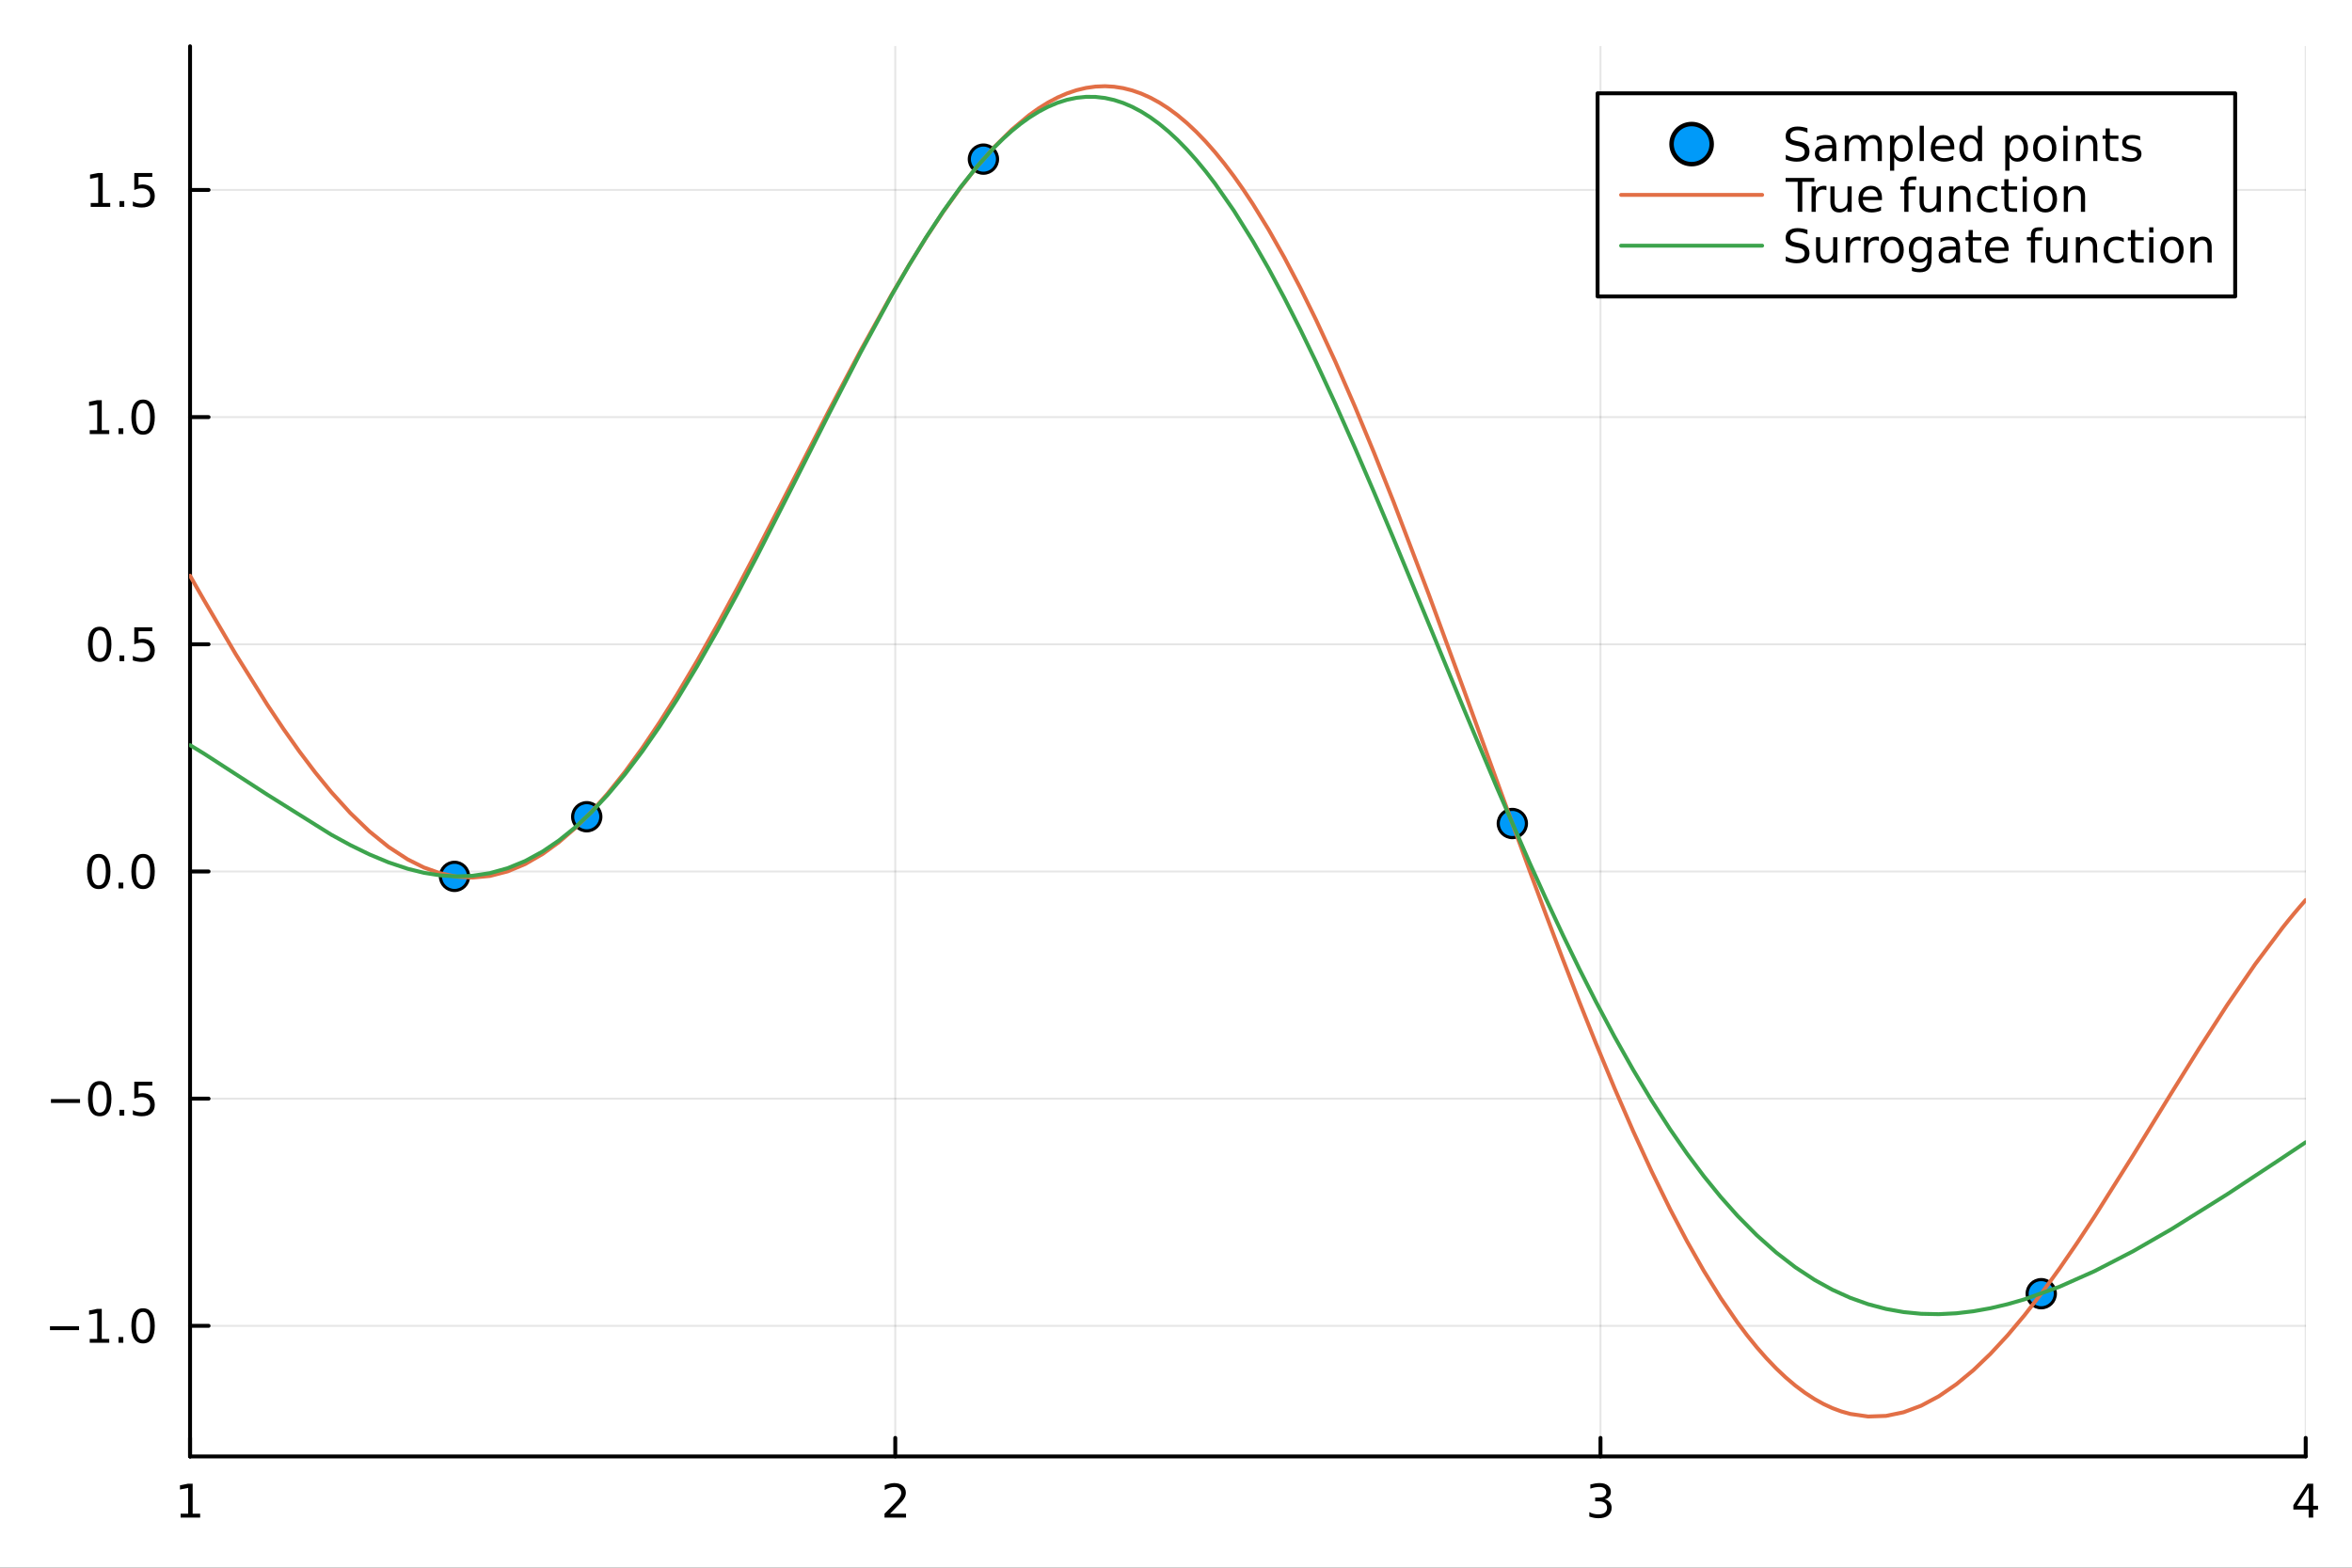 <?xml version="1.0" encoding="utf-8"?>
<svg xmlns="http://www.w3.org/2000/svg" xmlns:xlink="http://www.w3.org/1999/xlink" width="600" height="400" viewBox="0 0 2400 1600">
<rect x="0" y="0" width="2400" height="1600" fill="#333333" stroke="none"/>
<defs>
  <clipPath id="clip500">
    <rect x="0" y="0" width="2400" height="1600"/>
  </clipPath>
</defs>
<path clip-path="url(#clip500)" d="M0 1600 L2400 1600 L2400 0 L0 0  Z" fill="#ffffff" fill-rule="evenodd" fill-opacity="1"/>
<defs>
  <clipPath id="clip501">
    <rect x="480" y="0" width="1681" height="1600"/>
  </clipPath>
</defs>
<path clip-path="url(#clip500)" d="M193.936 1486.45 L2352.76 1486.45 L2352.76 47.244 L193.936 47.244  Z" fill="#ffffff" fill-rule="evenodd" fill-opacity="1"/>
<defs>
  <clipPath id="clip502">
    <rect x="193" y="47" width="2160" height="1440"/>
  </clipPath>
</defs>
<polyline clip-path="url(#clip502)" style="stroke:#000000; stroke-linecap:round; stroke-linejoin:round; stroke-width:2; stroke-opacity:0.1; fill:none" points="193.936,1486.45 193.936,47.244 "/>
<polyline clip-path="url(#clip502)" style="stroke:#000000; stroke-linecap:round; stroke-linejoin:round; stroke-width:2; stroke-opacity:0.1; fill:none" points="913.543,1486.45 913.543,47.244 "/>
<polyline clip-path="url(#clip502)" style="stroke:#000000; stroke-linecap:round; stroke-linejoin:round; stroke-width:2; stroke-opacity:0.1; fill:none" points="1633.15,1486.45 1633.15,47.244 "/>
<polyline clip-path="url(#clip502)" style="stroke:#000000; stroke-linecap:round; stroke-linejoin:round; stroke-width:2; stroke-opacity:0.1; fill:none" points="2352.76,1486.45 2352.76,47.244 "/>
<polyline clip-path="url(#clip500)" style="stroke:#000000; stroke-linecap:round; stroke-linejoin:round; stroke-width:4; stroke-opacity:1; fill:none" points="193.936,1486.45 2352.76,1486.45 "/>
<polyline clip-path="url(#clip500)" style="stroke:#000000; stroke-linecap:round; stroke-linejoin:round; stroke-width:4; stroke-opacity:1; fill:none" points="193.936,1486.45 193.936,1467.55 "/>
<polyline clip-path="url(#clip500)" style="stroke:#000000; stroke-linecap:round; stroke-linejoin:round; stroke-width:4; stroke-opacity:1; fill:none" points="913.543,1486.45 913.543,1467.55 "/>
<polyline clip-path="url(#clip500)" style="stroke:#000000; stroke-linecap:round; stroke-linejoin:round; stroke-width:4; stroke-opacity:1; fill:none" points="1633.15,1486.45 1633.15,1467.55 "/>
<polyline clip-path="url(#clip500)" style="stroke:#000000; stroke-linecap:round; stroke-linejoin:round; stroke-width:4; stroke-opacity:1; fill:none" points="2352.76,1486.45 2352.76,1467.55 "/>
<path clip-path="url(#clip500)" d="M184.318 1544.91 L191.957 1544.91 L191.957 1518.55 L183.647 1520.21 L183.647 1515.95 L191.911 1514.29 L196.586 1514.29 L196.586 1544.91 L204.225 1544.91 L204.225 1548.85 L184.318 1548.85 L184.318 1544.91 Z" fill="#000000" fill-rule="nonzero" fill-opacity="1" /><path clip-path="url(#clip500)" d="M908.195 1544.91 L924.515 1544.91 L924.515 1548.85 L902.57 1548.85 L902.57 1544.91 Q905.232 1542.16 909.816 1537.53 Q914.422 1532.88 915.603 1531.53 Q917.848 1529.01 918.728 1527.27 Q919.631 1525.51 919.631 1523.82 Q919.631 1521.07 917.686 1519.33 Q915.765 1517.6 912.663 1517.6 Q910.464 1517.6 908.01 1518.36 Q905.58 1519.13 902.802 1520.68 L902.802 1515.95 Q905.626 1514.82 908.08 1514.24 Q910.533 1513.66 912.57 1513.66 Q917.941 1513.66 921.135 1516.35 Q924.33 1519.03 924.33 1523.52 Q924.33 1525.65 923.519 1527.57 Q922.732 1529.47 920.626 1532.07 Q920.047 1532.74 916.945 1535.95 Q913.844 1539.15 908.195 1544.91 Z" fill="#000000" fill-rule="nonzero" fill-opacity="1" /><path clip-path="url(#clip500)" d="M1637.4 1530.21 Q1640.75 1530.93 1642.63 1533.2 Q1644.53 1535.47 1644.53 1538.8 Q1644.53 1543.92 1641.01 1546.72 Q1637.49 1549.52 1631.01 1549.52 Q1628.83 1549.52 1626.52 1549.08 Q1624.23 1548.66 1621.77 1547.81 L1621.77 1543.29 Q1623.72 1544.43 1626.03 1545.01 Q1628.35 1545.58 1630.87 1545.58 Q1635.27 1545.58 1637.56 1543.85 Q1639.87 1542.11 1639.87 1538.8 Q1639.87 1535.75 1637.72 1534.03 Q1635.59 1532.3 1631.77 1532.3 L1627.74 1532.3 L1627.74 1528.45 L1631.96 1528.45 Q1635.41 1528.45 1637.23 1527.09 Q1639.06 1525.7 1639.06 1523.11 Q1639.06 1520.45 1637.17 1519.03 Q1635.29 1517.6 1631.77 1517.6 Q1629.85 1517.6 1627.65 1518.01 Q1625.45 1518.43 1622.81 1519.31 L1622.81 1515.14 Q1625.48 1514.4 1627.79 1514.03 Q1630.13 1513.66 1632.19 1513.66 Q1637.51 1513.66 1640.61 1516.09 Q1643.72 1518.5 1643.72 1522.62 Q1643.72 1525.49 1642.07 1527.48 Q1640.43 1529.45 1637.4 1530.21 Z" fill="#000000" fill-rule="nonzero" fill-opacity="1" /><path clip-path="url(#clip500)" d="M2355.77 1518.36 L2343.96 1536.81 L2355.77 1536.81 L2355.77 1518.36 M2354.54 1514.29 L2360.42 1514.29 L2360.42 1536.81 L2365.35 1536.81 L2365.35 1540.7 L2360.42 1540.7 L2360.42 1548.85 L2355.77 1548.85 L2355.77 1540.7 L2340.16 1540.7 L2340.16 1536.19 L2354.54 1514.29 Z" fill="#000000" fill-rule="nonzero" fill-opacity="1" /><polyline clip-path="url(#clip502)" style="stroke:#000000; stroke-linecap:round; stroke-linejoin:round; stroke-width:2; stroke-opacity:0.1; fill:none" points="193.936,1353.16 2352.76,1353.16 "/>
<polyline clip-path="url(#clip502)" style="stroke:#000000; stroke-linecap:round; stroke-linejoin:round; stroke-width:2; stroke-opacity:0.1; fill:none" points="193.936,1121.29 2352.76,1121.29 "/>
<polyline clip-path="url(#clip502)" style="stroke:#000000; stroke-linecap:round; stroke-linejoin:round; stroke-width:2; stroke-opacity:0.1; fill:none" points="193.936,889.431 2352.76,889.431 "/>
<polyline clip-path="url(#clip502)" style="stroke:#000000; stroke-linecap:round; stroke-linejoin:round; stroke-width:2; stroke-opacity:0.1; fill:none" points="193.936,657.567 2352.76,657.567 "/>
<polyline clip-path="url(#clip502)" style="stroke:#000000; stroke-linecap:round; stroke-linejoin:round; stroke-width:2; stroke-opacity:0.1; fill:none" points="193.936,425.704 2352.76,425.704 "/>
<polyline clip-path="url(#clip502)" style="stroke:#000000; stroke-linecap:round; stroke-linejoin:round; stroke-width:2; stroke-opacity:0.1; fill:none" points="193.936,193.841 2352.76,193.841 "/>
<polyline clip-path="url(#clip500)" style="stroke:#000000; stroke-linecap:round; stroke-linejoin:round; stroke-width:4; stroke-opacity:1; fill:none" points="193.936,1486.45 193.936,47.244 "/>
<polyline clip-path="url(#clip500)" style="stroke:#000000; stroke-linecap:round; stroke-linejoin:round; stroke-width:4; stroke-opacity:1; fill:none" points="193.936,1353.16 212.834,1353.16 "/>
<polyline clip-path="url(#clip500)" style="stroke:#000000; stroke-linecap:round; stroke-linejoin:round; stroke-width:4; stroke-opacity:1; fill:none" points="193.936,1121.29 212.834,1121.29 "/>
<polyline clip-path="url(#clip500)" style="stroke:#000000; stroke-linecap:round; stroke-linejoin:round; stroke-width:4; stroke-opacity:1; fill:none" points="193.936,889.431 212.834,889.431 "/>
<polyline clip-path="url(#clip500)" style="stroke:#000000; stroke-linecap:round; stroke-linejoin:round; stroke-width:4; stroke-opacity:1; fill:none" points="193.936,657.567 212.834,657.567 "/>
<polyline clip-path="url(#clip500)" style="stroke:#000000; stroke-linecap:round; stroke-linejoin:round; stroke-width:4; stroke-opacity:1; fill:none" points="193.936,425.704 212.834,425.704 "/>
<polyline clip-path="url(#clip500)" style="stroke:#000000; stroke-linecap:round; stroke-linejoin:round; stroke-width:4; stroke-opacity:1; fill:none" points="193.936,193.841 212.834,193.841 "/>
<path clip-path="url(#clip500)" d="M50.992 1353.61 L80.668 1353.61 L80.668 1357.54 L50.992 1357.54 L50.992 1353.61 Z" fill="#000000" fill-rule="nonzero" fill-opacity="1" /><path clip-path="url(#clip500)" d="M91.571 1366.5 L99.21 1366.5 L99.21 1340.14 L90.899 1341.8 L90.899 1337.54 L99.163 1335.88 L103.839 1335.88 L103.839 1366.5 L111.478 1366.5 L111.478 1370.44 L91.571 1370.44 L91.571 1366.5 Z" fill="#000000" fill-rule="nonzero" fill-opacity="1" /><path clip-path="url(#clip500)" d="M120.922 1364.56 L125.807 1364.56 L125.807 1370.44 L120.922 1370.44 L120.922 1364.56 Z" fill="#000000" fill-rule="nonzero" fill-opacity="1" /><path clip-path="url(#clip500)" d="M145.992 1338.96 Q142.381 1338.96 140.552 1342.52 Q138.746 1346.06 138.746 1353.19 Q138.746 1360.3 140.552 1363.86 Q142.381 1367.4 145.992 1367.4 Q149.626 1367.4 151.431 1363.86 Q153.26 1360.3 153.26 1353.19 Q153.26 1346.06 151.431 1342.52 Q149.626 1338.96 145.992 1338.96 M145.992 1335.25 Q151.802 1335.25 154.857 1339.86 Q157.936 1344.44 157.936 1353.19 Q157.936 1361.92 154.857 1366.53 Q151.802 1371.11 145.992 1371.11 Q140.181 1371.11 137.103 1366.53 Q134.047 1361.92 134.047 1353.19 Q134.047 1344.44 137.103 1339.86 Q140.181 1335.25 145.992 1335.25 Z" fill="#000000" fill-rule="nonzero" fill-opacity="1" /><path clip-path="url(#clip500)" d="M51.987 1121.75 L81.663 1121.75 L81.663 1125.68 L51.987 1125.68 L51.987 1121.75 Z" fill="#000000" fill-rule="nonzero" fill-opacity="1" /><path clip-path="url(#clip500)" d="M101.756 1107.09 Q98.145 1107.09 96.316 1110.66 Q94.51 1114.2 94.51 1121.33 Q94.51 1128.44 96.316 1132 Q98.145 1135.54 101.756 1135.54 Q105.39 1135.54 107.196 1132 Q109.024 1128.44 109.024 1121.33 Q109.024 1114.2 107.196 1110.66 Q105.39 1107.09 101.756 1107.09 M101.756 1103.39 Q107.566 1103.39 110.621 1108 Q113.7 1112.58 113.7 1121.33 Q113.7 1130.06 110.621 1134.66 Q107.566 1139.25 101.756 1139.25 Q95.946 1139.25 92.867 1134.66 Q89.811 1130.06 89.811 1121.33 Q89.811 1112.58 92.867 1108 Q95.946 1103.39 101.756 1103.39 Z" fill="#000000" fill-rule="nonzero" fill-opacity="1" /><path clip-path="url(#clip500)" d="M121.918 1132.69 L126.802 1132.69 L126.802 1138.57 L121.918 1138.57 L121.918 1132.69 Z" fill="#000000" fill-rule="nonzero" fill-opacity="1" /><path clip-path="url(#clip500)" d="M137.033 1104.01 L155.39 1104.01 L155.39 1107.95 L141.316 1107.95 L141.316 1116.42 Q142.334 1116.07 143.353 1115.91 Q144.371 1115.73 145.39 1115.73 Q151.177 1115.73 154.556 1118.9 Q157.936 1122.07 157.936 1127.49 Q157.936 1133.06 154.464 1136.17 Q150.992 1139.25 144.672 1139.25 Q142.496 1139.25 140.228 1138.87 Q137.982 1138.5 135.575 1137.76 L135.575 1133.06 Q137.658 1134.2 139.881 1134.75 Q142.103 1135.31 144.58 1135.31 Q148.584 1135.31 150.922 1133.2 Q153.26 1131.1 153.26 1127.49 Q153.26 1123.88 150.922 1121.77 Q148.584 1119.66 144.58 1119.66 Q142.705 1119.66 140.83 1120.08 Q138.978 1120.5 137.033 1121.38 L137.033 1104.01 Z" fill="#000000" fill-rule="nonzero" fill-opacity="1" /><path clip-path="url(#clip500)" d="M100.76 875.229 Q97.149 875.229 95.321 878.794 Q93.515 882.336 93.515 889.465 Q93.515 896.572 95.321 900.137 Q97.149 903.678 100.76 903.678 Q104.395 903.678 106.2 900.137 Q108.029 896.572 108.029 889.465 Q108.029 882.336 106.2 878.794 Q104.395 875.229 100.76 875.229 M100.76 871.526 Q106.571 871.526 109.626 876.132 Q112.705 880.716 112.705 889.465 Q112.705 898.192 109.626 902.799 Q106.571 907.382 100.76 907.382 Q94.95 907.382 91.871 902.799 Q88.816 898.192 88.816 889.465 Q88.816 880.716 91.871 876.132 Q94.95 871.526 100.76 871.526 Z" fill="#000000" fill-rule="nonzero" fill-opacity="1" /><path clip-path="url(#clip500)" d="M120.922 900.831 L125.807 900.831 L125.807 906.711 L120.922 906.711 L120.922 900.831 Z" fill="#000000" fill-rule="nonzero" fill-opacity="1" /><path clip-path="url(#clip500)" d="M145.992 875.229 Q142.381 875.229 140.552 878.794 Q138.746 882.336 138.746 889.465 Q138.746 896.572 140.552 900.137 Q142.381 903.678 145.992 903.678 Q149.626 903.678 151.431 900.137 Q153.26 896.572 153.26 889.465 Q153.26 882.336 151.431 878.794 Q149.626 875.229 145.992 875.229 M145.992 871.526 Q151.802 871.526 154.857 876.132 Q157.936 880.716 157.936 889.465 Q157.936 898.192 154.857 902.799 Q151.802 907.382 145.992 907.382 Q140.181 907.382 137.103 902.799 Q134.047 898.192 134.047 889.465 Q134.047 880.716 137.103 876.132 Q140.181 871.526 145.992 871.526 Z" fill="#000000" fill-rule="nonzero" fill-opacity="1" /><path clip-path="url(#clip500)" d="M101.756 643.366 Q98.145 643.366 96.316 646.931 Q94.51 650.473 94.51 657.602 Q94.51 664.709 96.316 668.273 Q98.145 671.815 101.756 671.815 Q105.39 671.815 107.196 668.273 Q109.024 664.709 109.024 657.602 Q109.024 650.473 107.196 646.931 Q105.39 643.366 101.756 643.366 M101.756 639.662 Q107.566 639.662 110.621 644.269 Q113.7 648.852 113.7 657.602 Q113.7 666.329 110.621 670.935 Q107.566 675.519 101.756 675.519 Q95.946 675.519 92.867 670.935 Q89.811 666.329 89.811 657.602 Q89.811 648.852 92.867 644.269 Q95.946 639.662 101.756 639.662 Z" fill="#000000" fill-rule="nonzero" fill-opacity="1" /><path clip-path="url(#clip500)" d="M121.918 668.968 L126.802 668.968 L126.802 674.847 L121.918 674.847 L121.918 668.968 Z" fill="#000000" fill-rule="nonzero" fill-opacity="1" /><path clip-path="url(#clip500)" d="M137.033 640.287 L155.39 640.287 L155.39 644.223 L141.316 644.223 L141.316 652.695 Q142.334 652.348 143.353 652.186 Q144.371 652 145.39 652 Q151.177 652 154.556 655.172 Q157.936 658.343 157.936 663.76 Q157.936 669.338 154.464 672.44 Q150.992 675.519 144.672 675.519 Q142.496 675.519 140.228 675.148 Q137.982 674.778 135.575 674.037 L135.575 669.338 Q137.658 670.472 139.881 671.028 Q142.103 671.584 144.58 671.584 Q148.584 671.584 150.922 669.477 Q153.26 667.371 153.26 663.76 Q153.26 660.148 150.922 658.042 Q148.584 655.935 144.58 655.935 Q142.705 655.935 140.83 656.352 Q138.978 656.769 137.033 657.648 L137.033 640.287 Z" fill="#000000" fill-rule="nonzero" fill-opacity="1" /><path clip-path="url(#clip500)" d="M91.571 439.049 L99.21 439.049 L99.21 412.683 L90.899 414.35 L90.899 410.091 L99.163 408.424 L103.839 408.424 L103.839 439.049 L111.478 439.049 L111.478 442.984 L91.571 442.984 L91.571 439.049 Z" fill="#000000" fill-rule="nonzero" fill-opacity="1" /><path clip-path="url(#clip500)" d="M120.922 437.105 L125.807 437.105 L125.807 442.984 L120.922 442.984 L120.922 437.105 Z" fill="#000000" fill-rule="nonzero" fill-opacity="1" /><path clip-path="url(#clip500)" d="M145.992 411.503 Q142.381 411.503 140.552 415.068 Q138.746 418.609 138.746 425.739 Q138.746 432.845 140.552 436.41 Q142.381 439.952 145.992 439.952 Q149.626 439.952 151.431 436.41 Q153.26 432.845 153.26 425.739 Q153.26 418.609 151.431 415.068 Q149.626 411.503 145.992 411.503 M145.992 407.799 Q151.802 407.799 154.857 412.406 Q157.936 416.989 157.936 425.739 Q157.936 434.466 154.857 439.072 Q151.802 443.655 145.992 443.655 Q140.181 443.655 137.103 439.072 Q134.047 434.466 134.047 425.739 Q134.047 416.989 137.103 412.406 Q140.181 407.799 145.992 407.799 Z" fill="#000000" fill-rule="nonzero" fill-opacity="1" /><path clip-path="url(#clip500)" d="M92.566 207.186 L100.205 207.186 L100.205 180.82 L91.895 182.487 L91.895 178.227 L100.159 176.561 L104.834 176.561 L104.834 207.186 L112.473 207.186 L112.473 211.121 L92.566 211.121 L92.566 207.186 Z" fill="#000000" fill-rule="nonzero" fill-opacity="1" /><path clip-path="url(#clip500)" d="M121.918 205.241 L126.802 205.241 L126.802 211.121 L121.918 211.121 L121.918 205.241 Z" fill="#000000" fill-rule="nonzero" fill-opacity="1" /><path clip-path="url(#clip500)" d="M137.033 176.561 L155.39 176.561 L155.39 180.496 L141.316 180.496 L141.316 188.968 Q142.334 188.621 143.353 188.459 Q144.371 188.274 145.39 188.274 Q151.177 188.274 154.556 191.445 Q157.936 194.616 157.936 200.033 Q157.936 205.612 154.464 208.713 Q150.992 211.792 144.672 211.792 Q142.496 211.792 140.228 211.422 Q137.982 211.051 135.575 210.311 L135.575 205.612 Q137.658 206.746 139.881 207.301 Q142.103 207.857 144.58 207.857 Q148.584 207.857 150.922 205.75 Q153.26 203.644 153.26 200.033 Q153.26 196.422 150.922 194.315 Q148.584 192.209 144.58 192.209 Q142.705 192.209 140.83 192.626 Q138.978 193.042 137.033 193.922 L137.033 176.561 Z" fill="#000000" fill-rule="nonzero" fill-opacity="1" /><circle clip-path="url(#clip502)" cx="1003.49" cy="162.41" r="14.4" fill="#009af9" fill-rule="evenodd" fill-opacity="1" stroke="#000000" stroke-opacity="1" stroke-width="3.2"/>
<circle clip-path="url(#clip502)" cx="2082.9" cy="1320.36" r="14.4" fill="#009af9" fill-rule="evenodd" fill-opacity="1" stroke="#000000" stroke-opacity="1" stroke-width="3.2"/>
<circle clip-path="url(#clip502)" cx="1543.2" cy="840.482" r="14.4" fill="#009af9" fill-rule="evenodd" fill-opacity="1" stroke="#000000" stroke-opacity="1" stroke-width="3.2"/>
<circle clip-path="url(#clip502)" cx="463.788" cy="894.435" r="14.4" fill="#009af9" fill-rule="evenodd" fill-opacity="1" stroke="#000000" stroke-opacity="1" stroke-width="3.2"/>
<circle clip-path="url(#clip502)" cx="598.715" cy="833.577" r="14.4" fill="#009af9" fill-rule="evenodd" fill-opacity="1" stroke="#000000" stroke-opacity="1" stroke-width="3.2"/>
<polyline clip-path="url(#clip502)" style="stroke:#e26f46; stroke-linecap:round; stroke-linejoin:round; stroke-width:4; stroke-opacity:1; fill:none" points="193.936,587.59 197.45,593.768 200.964,599.931 204.477,606.076 207.991,612.2 240.481,667.555 272.971,719.584 289.216,743.916 305.461,766.909 321.706,788.411 337.951,808.278 357.476,829.809 377.001,848.578 396.526,864.404 416.051,877.129 432.559,885.37 449.068,891.24 465.576,894.69 482.084,895.69 500.016,893.979 517.949,889.358 535.882,881.849 553.814,871.495 570.346,859.487 586.879,845.183 603.411,828.665 619.943,810.031 637.667,787.826 655.392,763.466 673.116,737.118 690.84,708.967 711.375,674.356 731.911,637.916 752.446,599.995 772.981,560.955 809.48,489.985 845.979,418.858 877.985,358.105 909.991,300.412 927.439,270.763 944.886,242.671 962.334,216.348 979.782,191.998 997.333,169.687 1014.88,149.749 1032.44,132.349 1049.99,117.642 1059.69,110.717 1069.39,104.678 1079.09,99.543 1088.8,95.329 1098.5,92.053 1108.2,89.727 1117.91,88.365 1127.61,87.976 1136.84,88.518 1146.07,89.953 1155.3,92.287 1164.54,95.522 1173.77,99.66 1183,104.698 1192.23,110.636 1201.46,117.469 1211.06,125.519 1220.66,134.523 1230.26,144.472 1239.86,155.356 1249.46,167.161 1259.06,179.873 1268.65,193.475 1278.25,207.949 1294.41,234.232 1310.57,262.827 1326.74,293.616 1342.9,326.472 1362.63,369.186 1382.36,414.499 1402.09,462.118 1421.82,511.732 1457.96,606.712 1494.11,705.169 1527.5,797.285 1560.88,888.737 1577.79,934.248 1594.7,978.923 1611.61,1022.55 1628.52,1064.92 1647.47,1110.66 1666.42,1154.3 1685.37,1195.59 1704.32,1234.3 1721.5,1266.97 1738.67,1297.21 1755.84,1324.87 1773.01,1349.86 1782.84,1362.93 1792.67,1375.07 1802.5,1386.27 1812.33,1396.53 1822.16,1405.83 1831.99,1414.16 1841.83,1421.52 1851.66,1427.91 1860.76,1432.96 1869.86,1437.17 1878.96,1440.55 1888.06,1443.09 1906.27,1445.72 1924.47,1445.09 1942.42,1441.37 1960.37,1434.67 1978.32,1425.1 1996.26,1412.79 2013.69,1398.38 2031.11,1381.68 2048.54,1362.88 2065.96,1342.16 2083.83,1319.12 2101.69,1294.49 2119.55,1268.5 2137.42,1241.38 2176.56,1179.24 2215.7,1115.57 2244.13,1069.89 2272.56,1025.83 2300.99,984.382 2329.43,946.458 2335.26,939.193 2341.09,932.12 2346.92,925.245 2352.76,918.576 "/>
<polyline clip-path="url(#clip502)" style="stroke:#3da44d; stroke-linecap:round; stroke-linejoin:round; stroke-width:4; stroke-opacity:1; fill:none" points="193.936,760.53 200.964,764.75 207.991,769.053 272.971,811.157 337.951,851.848 357.476,862.516 377.001,872.038 396.526,880.175 416.051,886.695 432.559,890.778 449.068,893.411 465.576,894.47 482.084,893.835 500.016,891.099 517.949,886.113 535.882,878.772 553.814,868.997 570.346,857.785 586.879,844.439 603.411,828.966 619.943,811.394 637.667,790.285 655.392,766.924 673.116,741.436 690.84,713.976 711.375,679.929 731.911,643.788 752.446,605.9 772.981,566.646 809.48,494.766 845.979,422.256 877.985,360.136 909.991,301.176 927.439,270.969 944.886,242.464 962.334,215.916 979.782,191.567 997.333,169.524 1014.88,150.153 1023.66,141.532 1032.44,133.649 1041.21,126.526 1049.99,120.181 1059.69,114.091 1069.39,108.993 1079.09,104.905 1088.8,101.841 1098.5,99.814 1108.2,98.833 1117.91,98.903 1127.61,100.028 1136.84,102.077 1146.07,105.079 1155.3,109.029 1164.54,113.921 1173.77,119.744 1183,126.488 1192.23,134.14 1201.46,142.686 1211.06,152.501 1220.66,163.243 1230.26,174.89 1239.86,187.417 1259.06,215.006 1278.25,245.783 1294.41,273.978 1310.57,304.095 1326.74,335.965 1342.9,369.412 1362.63,412.121 1382.36,456.571 1402.09,502.415 1421.82,549.304 1457.96,636.77 1494.11,724.482 1527.5,804.001 1560.88,880.647 1577.79,917.98 1594.7,954.127 1611.61,988.967 1628.52,1022.39 1647.47,1058.06 1666.42,1091.73 1685.37,1123.32 1704.32,1152.75 1721.5,1177.53 1738.67,1200.49 1755.84,1221.6 1773.01,1240.89 1792.67,1260.74 1812.33,1278.23 1831.99,1293.41 1851.66,1306.34 1869.86,1316.37 1888.06,1324.59 1906.27,1331.08 1924.47,1335.91 1942.42,1339.12 1960.37,1340.87 1978.32,1341.25 1996.26,1340.34 2013.69,1338.29 2031.11,1335.18 2048.54,1331.08 2065.96,1326.06 2101.69,1313.17 2137.42,1297.28 2176.56,1277.06 2215.7,1254.54 2272.56,1218.94 2329.43,1181.41 2341.09,1173.6 2352.76,1165.79 "/>
<path clip-path="url(#clip500)" d="M1630.19 302.578 L2280.8 302.578 L2280.8 95.218 L1630.19 95.218  Z" fill="#ffffff" fill-rule="evenodd" fill-opacity="1"/>
<polyline clip-path="url(#clip500)" style="stroke:#000000; stroke-linecap:round; stroke-linejoin:round; stroke-width:4; stroke-opacity:1; fill:none" points="1630.19,302.578 2280.8,302.578 2280.8,95.218 1630.19,95.218 1630.19,302.578 "/>
<circle clip-path="url(#clip500)" cx="1726.14" cy="147.058" r="20.48" fill="#009af9" fill-rule="evenodd" fill-opacity="1" stroke="#000000" stroke-opacity="1" stroke-width="4.551"/>
<path clip-path="url(#clip500)" d="M1844.33 130.912 L1844.33 135.472 Q1841.67 134.199 1839.31 133.574 Q1836.95 132.949 1834.75 132.949 Q1830.93 132.949 1828.85 134.43 Q1826.79 135.912 1826.79 138.643 Q1826.79 140.935 1828.15 142.115 Q1829.54 143.273 1833.38 143.99 L1836.21 144.569 Q1841.44 145.565 1843.92 148.088 Q1846.42 150.588 1846.42 154.801 Q1846.42 159.824 1843.04 162.416 Q1839.68 165.009 1833.18 165.009 Q1830.72 165.009 1827.94 164.453 Q1825.19 163.898 1822.23 162.81 L1822.23 157.995 Q1825.07 159.592 1827.81 160.402 Q1830.54 161.213 1833.18 161.213 Q1837.18 161.213 1839.36 159.639 Q1841.53 158.064 1841.53 155.148 Q1841.53 152.602 1839.96 151.166 Q1838.41 149.731 1834.84 149.014 L1832 148.458 Q1826.76 147.416 1824.43 145.194 Q1822.09 142.972 1822.09 139.014 Q1822.09 134.43 1825.31 131.791 Q1828.55 129.153 1834.22 129.153 Q1836.65 129.153 1839.17 129.592 Q1841.69 130.032 1844.33 130.912 Z" fill="#000000" fill-rule="nonzero" fill-opacity="1" /><path clip-path="url(#clip500)" d="M1865.31 151.305 Q1860.14 151.305 1858.15 152.486 Q1856.16 153.666 1856.16 156.514 Q1856.16 158.782 1857.64 160.125 Q1859.15 161.444 1861.72 161.444 Q1865.26 161.444 1867.39 158.944 Q1869.54 156.421 1869.54 152.254 L1869.54 151.305 L1865.31 151.305 M1873.8 149.546 L1873.8 164.338 L1869.54 164.338 L1869.54 160.402 Q1868.08 162.763 1865.91 163.898 Q1863.73 165.009 1860.58 165.009 Q1856.6 165.009 1854.24 162.787 Q1851.9 160.541 1851.9 156.791 Q1851.9 152.416 1854.82 150.194 Q1857.76 147.972 1863.57 147.972 L1869.54 147.972 L1869.54 147.555 Q1869.54 144.615 1867.6 143.018 Q1865.68 141.398 1862.18 141.398 Q1859.96 141.398 1857.85 141.93 Q1855.75 142.463 1853.8 143.527 L1853.8 139.592 Q1856.14 138.69 1858.34 138.25 Q1860.54 137.787 1862.62 137.787 Q1868.25 137.787 1871.02 140.703 Q1873.8 143.62 1873.8 149.546 Z" fill="#000000" fill-rule="nonzero" fill-opacity="1" /><path clip-path="url(#clip500)" d="M1902.76 143.389 Q1904.36 140.518 1906.58 139.153 Q1908.8 137.787 1911.81 137.787 Q1915.86 137.787 1918.06 140.634 Q1920.26 143.458 1920.26 148.689 L1920.26 164.338 L1915.98 164.338 L1915.98 148.828 Q1915.98 145.102 1914.66 143.296 Q1913.34 141.49 1910.63 141.49 Q1907.32 141.49 1905.4 143.69 Q1903.48 145.889 1903.48 149.685 L1903.48 164.338 L1899.19 164.338 L1899.19 148.828 Q1899.19 145.078 1897.88 143.296 Q1896.56 141.49 1893.8 141.49 Q1890.54 141.49 1888.62 143.713 Q1886.69 145.912 1886.69 149.685 L1886.69 164.338 L1882.41 164.338 L1882.41 138.412 L1886.69 138.412 L1886.69 142.44 Q1888.15 140.055 1890.19 138.921 Q1892.23 137.787 1895.03 137.787 Q1897.85 137.787 1899.82 139.222 Q1901.81 140.657 1902.76 143.389 Z" fill="#000000" fill-rule="nonzero" fill-opacity="1" /><path clip-path="url(#clip500)" d="M1932.87 160.449 L1932.87 174.199 L1928.59 174.199 L1928.59 138.412 L1932.87 138.412 L1932.87 142.347 Q1934.22 140.032 1936.25 138.921 Q1938.31 137.787 1941.16 137.787 Q1945.88 137.787 1948.82 141.537 Q1951.79 145.287 1951.79 151.398 Q1951.79 157.509 1948.82 161.259 Q1945.88 165.009 1941.16 165.009 Q1938.31 165.009 1936.25 163.898 Q1934.22 162.763 1932.87 160.449 M1947.37 151.398 Q1947.37 146.699 1945.42 144.037 Q1943.5 141.352 1940.12 141.352 Q1936.74 141.352 1934.8 144.037 Q1932.87 146.699 1932.87 151.398 Q1932.87 156.097 1934.8 158.782 Q1936.74 161.444 1940.12 161.444 Q1943.5 161.444 1945.42 158.782 Q1947.37 156.097 1947.37 151.398 Z" fill="#000000" fill-rule="nonzero" fill-opacity="1" /><path clip-path="url(#clip500)" d="M1958.85 128.319 L1963.11 128.319 L1963.11 164.338 L1958.85 164.338 L1958.85 128.319 Z" fill="#000000" fill-rule="nonzero" fill-opacity="1" /><path clip-path="url(#clip500)" d="M1994.19 150.31 L1994.19 152.393 L1974.61 152.393 Q1974.89 156.791 1977.25 159.106 Q1979.63 161.398 1983.87 161.398 Q1986.32 161.398 1988.62 160.796 Q1990.93 160.194 1993.2 158.99 L1993.2 163.018 Q1990.91 163.99 1988.5 164.5 Q1986.09 165.009 1983.62 165.009 Q1977.41 165.009 1973.78 161.398 Q1970.17 157.787 1970.17 151.629 Q1970.17 145.264 1973.59 141.537 Q1977.04 137.787 1982.87 137.787 Q1988.11 137.787 1991.14 141.166 Q1994.19 144.523 1994.19 150.31 M1989.93 149.06 Q1989.89 145.565 1987.97 143.481 Q1986.07 141.398 1982.92 141.398 Q1979.36 141.398 1977.2 143.412 Q1975.07 145.426 1974.75 149.083 L1989.93 149.06 Z" fill="#000000" fill-rule="nonzero" fill-opacity="1" /><path clip-path="url(#clip500)" d="M2018.24 142.347 L2018.24 128.319 L2022.5 128.319 L2022.5 164.338 L2018.24 164.338 L2018.24 160.449 Q2016.9 162.763 2014.84 163.898 Q2012.81 165.009 2009.93 165.009 Q2005.24 165.009 2002.27 161.259 Q1999.33 157.509 1999.33 151.398 Q1999.33 145.287 2002.27 141.537 Q2005.24 137.787 2009.93 137.787 Q2012.81 137.787 2014.84 138.921 Q2016.9 140.032 2018.24 142.347 M2003.73 151.398 Q2003.73 156.097 2005.65 158.782 Q2007.6 161.444 2010.98 161.444 Q2014.36 161.444 2016.3 158.782 Q2018.24 156.097 2018.24 151.398 Q2018.24 146.699 2016.3 144.037 Q2014.36 141.352 2010.98 141.352 Q2007.6 141.352 2005.65 144.037 Q2003.73 146.699 2003.73 151.398 Z" fill="#000000" fill-rule="nonzero" fill-opacity="1" /><path clip-path="url(#clip500)" d="M2050.47 160.449 L2050.47 174.199 L2046.18 174.199 L2046.18 138.412 L2050.47 138.412 L2050.47 142.347 Q2051.81 140.032 2053.85 138.921 Q2055.91 137.787 2058.75 137.787 Q2063.48 137.787 2066.42 141.537 Q2069.38 145.287 2069.38 151.398 Q2069.38 157.509 2066.42 161.259 Q2063.48 165.009 2058.75 165.009 Q2055.91 165.009 2053.85 163.898 Q2051.81 162.763 2050.47 160.449 M2064.96 151.398 Q2064.96 146.699 2063.01 144.037 Q2061.09 141.352 2057.71 141.352 Q2054.33 141.352 2052.39 144.037 Q2050.47 146.699 2050.47 151.398 Q2050.47 156.097 2052.39 158.782 Q2054.33 161.444 2057.71 161.444 Q2061.09 161.444 2063.01 158.782 Q2064.96 156.097 2064.96 151.398 Z" fill="#000000" fill-rule="nonzero" fill-opacity="1" /><path clip-path="url(#clip500)" d="M2086.49 141.398 Q2083.06 141.398 2081.07 144.083 Q2079.08 146.745 2079.08 151.398 Q2079.08 156.051 2081.05 158.736 Q2083.04 161.398 2086.49 161.398 Q2089.89 161.398 2091.88 158.713 Q2093.87 156.027 2093.87 151.398 Q2093.87 146.791 2091.88 144.106 Q2089.89 141.398 2086.49 141.398 M2086.49 137.787 Q2092.04 137.787 2095.21 141.398 Q2098.38 145.009 2098.38 151.398 Q2098.38 157.764 2095.21 161.398 Q2092.04 165.009 2086.49 165.009 Q2080.91 165.009 2077.74 161.398 Q2074.59 157.764 2074.59 151.398 Q2074.59 145.009 2077.74 141.398 Q2080.91 137.787 2086.49 137.787 Z" fill="#000000" fill-rule="nonzero" fill-opacity="1" /><path clip-path="url(#clip500)" d="M2105.44 138.412 L2109.7 138.412 L2109.7 164.338 L2105.44 164.338 L2105.44 138.412 M2105.44 128.319 L2109.7 128.319 L2109.7 133.713 L2105.44 133.713 L2105.44 128.319 Z" fill="#000000" fill-rule="nonzero" fill-opacity="1" /><path clip-path="url(#clip500)" d="M2140.17 148.689 L2140.17 164.338 L2135.91 164.338 L2135.91 148.828 Q2135.91 145.148 2134.47 143.319 Q2133.04 141.49 2130.17 141.49 Q2126.72 141.49 2124.73 143.69 Q2122.73 145.889 2122.73 149.685 L2122.73 164.338 L2118.45 164.338 L2118.45 138.412 L2122.73 138.412 L2122.73 142.44 Q2124.26 140.102 2126.32 138.944 Q2128.41 137.787 2131.11 137.787 Q2135.58 137.787 2137.87 140.565 Q2140.17 143.319 2140.17 148.689 Z" fill="#000000" fill-rule="nonzero" fill-opacity="1" /><path clip-path="url(#clip500)" d="M2152.87 131.051 L2152.87 138.412 L2161.65 138.412 L2161.65 141.722 L2152.87 141.722 L2152.87 155.796 Q2152.87 158.967 2153.73 159.87 Q2154.61 160.773 2157.27 160.773 L2161.65 160.773 L2161.65 164.338 L2157.27 164.338 Q2152.34 164.338 2150.47 162.509 Q2148.59 160.657 2148.59 155.796 L2148.59 141.722 L2145.47 141.722 L2145.47 138.412 L2148.59 138.412 L2148.59 131.051 L2152.87 131.051 Z" fill="#000000" fill-rule="nonzero" fill-opacity="1" /><path clip-path="url(#clip500)" d="M2183.78 139.176 L2183.78 143.203 Q2181.97 142.277 2180.03 141.815 Q2178.08 141.352 2176 141.352 Q2172.83 141.352 2171.23 142.324 Q2169.66 143.296 2169.66 145.24 Q2169.66 146.722 2170.79 147.578 Q2171.92 148.412 2175.35 149.176 L2176.81 149.5 Q2181.35 150.472 2183.24 152.254 Q2185.17 154.014 2185.17 157.185 Q2185.17 160.796 2182.29 162.902 Q2179.45 165.009 2174.45 165.009 Q2172.36 165.009 2170.1 164.592 Q2167.85 164.199 2165.35 163.388 L2165.35 158.99 Q2167.71 160.217 2170 160.842 Q2172.29 161.444 2174.54 161.444 Q2177.55 161.444 2179.17 160.426 Q2180.79 159.384 2180.79 157.509 Q2180.79 155.773 2179.61 154.847 Q2178.45 153.921 2174.49 153.064 L2173.01 152.717 Q2169.05 151.884 2167.29 150.171 Q2165.54 148.435 2165.54 145.426 Q2165.54 141.768 2168.13 139.778 Q2170.72 137.787 2175.49 137.787 Q2177.85 137.787 2179.93 138.134 Q2182.02 138.481 2183.78 139.176 Z" fill="#000000" fill-rule="nonzero" fill-opacity="1" /><polyline clip-path="url(#clip500)" style="stroke:#e26f46; stroke-linecap:round; stroke-linejoin:round; stroke-width:4; stroke-opacity:1; fill:none" points="1654.18,198.898 1798.1,198.898 "/>
<path clip-path="url(#clip500)" d="M1822.09 181.618 L1851.32 181.618 L1851.32 185.553 L1839.06 185.553 L1839.06 216.178 L1834.36 216.178 L1834.36 185.553 L1822.09 185.553 L1822.09 181.618 Z" fill="#000000" fill-rule="nonzero" fill-opacity="1" /><path clip-path="url(#clip500)" d="M1863.71 194.233 Q1862.99 193.817 1862.13 193.631 Q1861.3 193.423 1860.28 193.423 Q1856.67 193.423 1854.73 195.784 Q1852.81 198.122 1852.81 202.52 L1852.81 216.178 L1848.52 216.178 L1848.52 190.252 L1852.81 190.252 L1852.81 194.28 Q1854.15 191.918 1856.3 190.784 Q1858.45 189.627 1861.53 189.627 Q1861.97 189.627 1862.5 189.696 Q1863.04 189.743 1863.69 189.858 L1863.71 194.233 Z" fill="#000000" fill-rule="nonzero" fill-opacity="1" /><path clip-path="url(#clip500)" d="M1867.74 205.946 L1867.74 190.252 L1872 190.252 L1872 205.784 Q1872 209.465 1873.43 211.316 Q1874.87 213.145 1877.74 213.145 Q1881.19 213.145 1883.18 210.946 Q1885.19 208.747 1885.19 204.951 L1885.19 190.252 L1889.45 190.252 L1889.45 216.178 L1885.19 216.178 L1885.19 212.196 Q1883.64 214.557 1881.58 215.715 Q1879.54 216.849 1876.83 216.849 Q1872.37 216.849 1870.05 214.071 Q1867.74 211.293 1867.74 205.946 M1878.45 189.627 L1878.45 189.627 Z" fill="#000000" fill-rule="nonzero" fill-opacity="1" /><path clip-path="url(#clip500)" d="M1920.4 202.15 L1920.4 204.233 L1900.81 204.233 Q1901.09 208.631 1903.45 210.946 Q1905.84 213.238 1910.07 213.238 Q1912.53 213.238 1914.82 212.636 Q1917.13 212.034 1919.4 210.83 L1919.4 214.858 Q1917.11 215.83 1914.7 216.34 Q1912.3 216.849 1909.82 216.849 Q1903.62 216.849 1899.98 213.238 Q1896.37 209.627 1896.37 203.469 Q1896.37 197.104 1899.8 193.377 Q1903.25 189.627 1909.08 189.627 Q1914.31 189.627 1917.34 193.006 Q1920.4 196.363 1920.4 202.15 M1916.14 200.9 Q1916.09 197.405 1914.17 195.321 Q1912.27 193.238 1909.13 193.238 Q1905.56 193.238 1903.41 195.252 Q1901.28 197.266 1900.95 200.923 L1916.14 200.9 Z" fill="#000000" fill-rule="nonzero" fill-opacity="1" /><path clip-path="url(#clip500)" d="M1955.58 180.159 L1955.58 183.701 L1951.51 183.701 Q1949.22 183.701 1948.31 184.627 Q1947.44 185.553 1947.44 187.96 L1947.44 190.252 L1954.45 190.252 L1954.45 193.562 L1947.44 193.562 L1947.44 216.178 L1943.15 216.178 L1943.15 193.562 L1939.08 193.562 L1939.08 190.252 L1943.15 190.252 L1943.15 188.446 Q1943.15 184.118 1945.17 182.15 Q1947.18 180.159 1951.56 180.159 L1955.58 180.159 Z" fill="#000000" fill-rule="nonzero" fill-opacity="1" /><path clip-path="url(#clip500)" d="M1958.71 205.946 L1958.71 190.252 L1962.97 190.252 L1962.97 205.784 Q1962.97 209.465 1964.4 211.316 Q1965.84 213.145 1968.71 213.145 Q1972.16 213.145 1974.15 210.946 Q1976.16 208.747 1976.16 204.951 L1976.16 190.252 L1980.42 190.252 L1980.42 216.178 L1976.16 216.178 L1976.16 212.196 Q1974.61 214.557 1972.55 215.715 Q1970.51 216.849 1967.81 216.849 Q1963.34 216.849 1961.02 214.071 Q1958.71 211.293 1958.71 205.946 M1969.43 189.627 L1969.43 189.627 Z" fill="#000000" fill-rule="nonzero" fill-opacity="1" /><path clip-path="url(#clip500)" d="M2010.74 200.529 L2010.74 216.178 L2006.49 216.178 L2006.49 200.668 Q2006.49 196.988 2005.05 195.159 Q2003.62 193.33 2000.74 193.33 Q1997.3 193.33 1995.31 195.53 Q1993.31 197.729 1993.31 201.525 L1993.31 216.178 L1989.03 216.178 L1989.03 190.252 L1993.31 190.252 L1993.31 194.28 Q1994.84 191.942 1996.9 190.784 Q1998.99 189.627 2001.69 189.627 Q2006.16 189.627 2008.45 192.405 Q2010.74 195.159 2010.74 200.529 Z" fill="#000000" fill-rule="nonzero" fill-opacity="1" /><path clip-path="url(#clip500)" d="M2037.9 191.247 L2037.9 195.229 Q2036.09 194.233 2034.26 193.747 Q2032.46 193.238 2030.61 193.238 Q2026.46 193.238 2024.17 195.877 Q2021.88 198.492 2021.88 203.238 Q2021.88 207.983 2024.17 210.622 Q2026.46 213.238 2030.61 213.238 Q2032.46 213.238 2034.26 212.752 Q2036.09 212.242 2037.9 211.247 L2037.9 215.182 Q2036.12 216.016 2034.19 216.432 Q2032.3 216.849 2030.14 216.849 Q2024.29 216.849 2020.84 213.168 Q2017.39 209.488 2017.39 203.238 Q2017.39 196.895 2020.86 193.261 Q2024.36 189.627 2030.42 189.627 Q2032.39 189.627 2034.26 190.043 Q2036.14 190.437 2037.9 191.247 Z" fill="#000000" fill-rule="nonzero" fill-opacity="1" /><path clip-path="url(#clip500)" d="M2049.52 182.891 L2049.52 190.252 L2058.29 190.252 L2058.29 193.562 L2049.52 193.562 L2049.52 207.636 Q2049.52 210.807 2050.37 211.71 Q2051.25 212.613 2053.92 212.613 L2058.29 212.613 L2058.29 216.178 L2053.92 216.178 Q2048.99 216.178 2047.11 214.349 Q2045.24 212.497 2045.24 207.636 L2045.24 193.562 L2042.11 193.562 L2042.11 190.252 L2045.24 190.252 L2045.24 182.891 L2049.52 182.891 Z" fill="#000000" fill-rule="nonzero" fill-opacity="1" /><path clip-path="url(#clip500)" d="M2063.89 190.252 L2068.15 190.252 L2068.15 216.178 L2063.89 216.178 L2063.89 190.252 M2063.89 180.159 L2068.15 180.159 L2068.15 185.553 L2063.89 185.553 L2063.89 180.159 Z" fill="#000000" fill-rule="nonzero" fill-opacity="1" /><path clip-path="url(#clip500)" d="M2087.11 193.238 Q2083.68 193.238 2081.69 195.923 Q2079.7 198.585 2079.7 203.238 Q2079.7 207.891 2081.67 210.576 Q2083.66 213.238 2087.11 213.238 Q2090.51 213.238 2092.5 210.553 Q2094.49 207.867 2094.49 203.238 Q2094.49 198.631 2092.5 195.946 Q2090.51 193.238 2087.11 193.238 M2087.11 189.627 Q2092.67 189.627 2095.84 193.238 Q2099.01 196.849 2099.01 203.238 Q2099.01 209.604 2095.84 213.238 Q2092.67 216.849 2087.11 216.849 Q2081.53 216.849 2078.36 213.238 Q2075.21 209.604 2075.21 203.238 Q2075.21 196.849 2078.36 193.238 Q2081.53 189.627 2087.11 189.627 Z" fill="#000000" fill-rule="nonzero" fill-opacity="1" /><path clip-path="url(#clip500)" d="M2127.62 200.529 L2127.62 216.178 L2123.36 216.178 L2123.36 200.668 Q2123.36 196.988 2121.92 195.159 Q2120.49 193.33 2117.62 193.33 Q2114.17 193.33 2112.18 195.53 Q2110.19 197.729 2110.19 201.525 L2110.19 216.178 L2105.91 216.178 L2105.91 190.252 L2110.19 190.252 L2110.19 194.28 Q2111.72 191.942 2113.78 190.784 Q2115.86 189.627 2118.57 189.627 Q2123.04 189.627 2125.33 192.405 Q2127.62 195.159 2127.62 200.529 Z" fill="#000000" fill-rule="nonzero" fill-opacity="1" /><polyline clip-path="url(#clip500)" style="stroke:#3da44d; stroke-linecap:round; stroke-linejoin:round; stroke-width:4; stroke-opacity:1; fill:none" points="1654.18,250.738 1798.1,250.738 "/>
<path clip-path="url(#clip500)" d="M1844.33 234.592 L1844.33 239.152 Q1841.67 237.879 1839.31 237.254 Q1836.95 236.629 1834.75 236.629 Q1830.93 236.629 1828.85 238.11 Q1826.79 239.592 1826.79 242.323 Q1826.79 244.615 1828.15 245.795 Q1829.54 246.953 1833.38 247.67 L1836.21 248.249 Q1841.44 249.245 1843.92 251.768 Q1846.42 254.268 1846.42 258.481 Q1846.42 263.504 1843.04 266.096 Q1839.68 268.689 1833.18 268.689 Q1830.72 268.689 1827.94 268.133 Q1825.19 267.578 1822.23 266.49 L1822.23 261.675 Q1825.07 263.272 1827.81 264.082 Q1830.54 264.893 1833.18 264.893 Q1837.18 264.893 1839.36 263.319 Q1841.53 261.744 1841.53 258.828 Q1841.53 256.282 1839.96 254.846 Q1838.41 253.411 1834.84 252.694 L1832 252.138 Q1826.76 251.096 1824.43 248.874 Q1822.09 246.652 1822.09 242.694 Q1822.09 238.11 1825.31 235.471 Q1828.55 232.833 1834.22 232.833 Q1836.65 232.833 1839.17 233.272 Q1841.69 233.712 1844.33 234.592 Z" fill="#000000" fill-rule="nonzero" fill-opacity="1" /><path clip-path="url(#clip500)" d="M1853.08 257.786 L1853.08 242.092 L1857.34 242.092 L1857.34 257.624 Q1857.34 261.305 1858.78 263.156 Q1860.21 264.985 1863.08 264.985 Q1866.53 264.985 1868.52 262.786 Q1870.54 260.587 1870.54 256.791 L1870.54 242.092 L1874.8 242.092 L1874.8 268.018 L1870.54 268.018 L1870.54 264.036 Q1868.99 266.397 1866.93 267.555 Q1864.89 268.689 1862.18 268.689 Q1857.71 268.689 1855.4 265.911 Q1853.08 263.133 1853.08 257.786 M1863.8 241.467 L1863.8 241.467 Z" fill="#000000" fill-rule="nonzero" fill-opacity="1" /><path clip-path="url(#clip500)" d="M1898.59 246.073 Q1897.88 245.657 1897.02 245.471 Q1896.19 245.263 1895.17 245.263 Q1891.56 245.263 1889.61 247.624 Q1887.69 249.962 1887.69 254.36 L1887.69 268.018 L1883.41 268.018 L1883.41 242.092 L1887.69 242.092 L1887.69 246.12 Q1889.03 243.758 1891.19 242.624 Q1893.34 241.467 1896.42 241.467 Q1896.86 241.467 1897.39 241.536 Q1897.92 241.583 1898.57 241.698 L1898.59 246.073 Z" fill="#000000" fill-rule="nonzero" fill-opacity="1" /><path clip-path="url(#clip500)" d="M1917.25 246.073 Q1916.53 245.657 1915.68 245.471 Q1914.84 245.263 1913.82 245.263 Q1910.21 245.263 1908.27 247.624 Q1906.35 249.962 1906.35 254.36 L1906.35 268.018 L1902.06 268.018 L1902.06 242.092 L1906.35 242.092 L1906.35 246.12 Q1907.69 243.758 1909.84 242.624 Q1912 241.467 1915.07 241.467 Q1915.51 241.467 1916.05 241.536 Q1916.58 241.583 1917.23 241.698 L1917.25 246.073 Z" fill="#000000" fill-rule="nonzero" fill-opacity="1" /><path clip-path="url(#clip500)" d="M1930.72 245.078 Q1927.3 245.078 1925.31 247.763 Q1923.31 250.425 1923.31 255.078 Q1923.31 259.731 1925.28 262.416 Q1927.27 265.078 1930.72 265.078 Q1934.12 265.078 1936.12 262.393 Q1938.11 259.707 1938.11 255.078 Q1938.11 250.471 1936.12 247.786 Q1934.12 245.078 1930.72 245.078 M1930.72 241.467 Q1936.28 241.467 1939.45 245.078 Q1942.62 248.689 1942.62 255.078 Q1942.62 261.444 1939.45 265.078 Q1936.28 268.689 1930.72 268.689 Q1925.14 268.689 1921.97 265.078 Q1918.82 261.444 1918.82 255.078 Q1918.82 248.689 1921.97 245.078 Q1925.14 241.467 1930.72 241.467 Z" fill="#000000" fill-rule="nonzero" fill-opacity="1" /><path clip-path="url(#clip500)" d="M1966.74 254.754 Q1966.74 250.124 1964.82 247.578 Q1962.92 245.032 1959.47 245.032 Q1956.05 245.032 1954.12 247.578 Q1952.23 250.124 1952.23 254.754 Q1952.23 259.36 1954.12 261.906 Q1956.05 264.453 1959.47 264.453 Q1962.92 264.453 1964.82 261.906 Q1966.74 259.36 1966.74 254.754 M1971 264.8 Q1971 271.42 1968.06 274.638 Q1965.12 277.879 1959.06 277.879 Q1956.81 277.879 1954.82 277.531 Q1952.83 277.207 1950.95 276.513 L1950.95 272.369 Q1952.83 273.388 1954.66 273.874 Q1956.49 274.36 1958.38 274.36 Q1962.57 274.36 1964.66 272.161 Q1966.74 269.985 1966.74 265.564 L1966.74 263.457 Q1965.42 265.749 1963.36 266.883 Q1961.3 268.018 1958.43 268.018 Q1953.66 268.018 1950.75 264.383 Q1947.83 260.749 1947.83 254.754 Q1947.83 248.735 1950.75 245.101 Q1953.66 241.467 1958.43 241.467 Q1961.3 241.467 1963.36 242.601 Q1965.42 243.735 1966.74 246.027 L1966.74 242.092 L1971 242.092 L1971 264.8 Z" fill="#000000" fill-rule="nonzero" fill-opacity="1" /><path clip-path="url(#clip500)" d="M1991.56 254.985 Q1986.39 254.985 1984.4 256.166 Q1982.41 257.346 1982.41 260.194 Q1982.41 262.462 1983.89 263.805 Q1985.4 265.124 1987.97 265.124 Q1991.51 265.124 1993.64 262.624 Q1995.79 260.101 1995.79 255.934 L1995.79 254.985 L1991.56 254.985 M2000.05 253.226 L2000.05 268.018 L1995.79 268.018 L1995.79 264.082 Q1994.33 266.443 1992.16 267.578 Q1989.98 268.689 1986.83 268.689 Q1982.85 268.689 1980.49 266.467 Q1978.15 264.221 1978.15 260.471 Q1978.15 256.096 1981.07 253.874 Q1984.01 251.652 1989.82 251.652 L1995.79 251.652 L1995.79 251.235 Q1995.79 248.295 1993.85 246.698 Q1991.93 245.078 1988.43 245.078 Q1986.21 245.078 1984.1 245.61 Q1982 246.143 1980.05 247.207 L1980.05 243.272 Q1982.39 242.37 1984.59 241.93 Q1986.79 241.467 1988.87 241.467 Q1994.49 241.467 1997.27 244.383 Q2000.05 247.3 2000.05 253.226 Z" fill="#000000" fill-rule="nonzero" fill-opacity="1" /><path clip-path="url(#clip500)" d="M2013.04 234.731 L2013.04 242.092 L2021.81 242.092 L2021.81 245.402 L2013.04 245.402 L2013.04 259.476 Q2013.04 262.647 2013.89 263.55 Q2014.77 264.453 2017.43 264.453 L2021.81 264.453 L2021.81 268.018 L2017.43 268.018 Q2012.5 268.018 2010.63 266.189 Q2008.75 264.337 2008.75 259.476 L2008.75 245.402 L2005.63 245.402 L2005.63 242.092 L2008.75 242.092 L2008.75 234.731 L2013.04 234.731 Z" fill="#000000" fill-rule="nonzero" fill-opacity="1" /><path clip-path="url(#clip500)" d="M2049.59 253.99 L2049.59 256.073 L2030 256.073 Q2030.28 260.471 2032.64 262.786 Q2035.03 265.078 2039.26 265.078 Q2041.72 265.078 2044.01 264.476 Q2046.32 263.874 2048.59 262.67 L2048.59 266.698 Q2046.3 267.67 2043.89 268.18 Q2041.49 268.689 2039.01 268.689 Q2032.8 268.689 2029.17 265.078 Q2025.56 261.467 2025.56 255.309 Q2025.56 248.944 2028.99 245.217 Q2032.43 241.467 2038.27 241.467 Q2043.5 241.467 2046.53 244.846 Q2049.59 248.203 2049.59 253.99 M2045.33 252.74 Q2045.28 249.245 2043.36 247.161 Q2041.46 245.078 2038.31 245.078 Q2034.75 245.078 2032.6 247.092 Q2030.47 249.106 2030.14 252.763 L2045.33 252.74 Z" fill="#000000" fill-rule="nonzero" fill-opacity="1" /><path clip-path="url(#clip500)" d="M2084.77 231.999 L2084.77 235.541 L2080.7 235.541 Q2078.41 235.541 2077.5 236.467 Q2076.62 237.393 2076.62 239.8 L2076.62 242.092 L2083.64 242.092 L2083.64 245.402 L2076.62 245.402 L2076.62 268.018 L2072.34 268.018 L2072.34 245.402 L2068.27 245.402 L2068.27 242.092 L2072.34 242.092 L2072.34 240.286 Q2072.34 235.958 2074.36 233.99 Q2076.37 231.999 2080.74 231.999 L2084.77 231.999 Z" fill="#000000" fill-rule="nonzero" fill-opacity="1" /><path clip-path="url(#clip500)" d="M2087.9 257.786 L2087.9 242.092 L2092.16 242.092 L2092.16 257.624 Q2092.16 261.305 2093.59 263.156 Q2095.03 264.985 2097.9 264.985 Q2101.35 264.985 2103.34 262.786 Q2105.35 260.587 2105.35 256.791 L2105.35 242.092 L2109.61 242.092 L2109.61 268.018 L2105.35 268.018 L2105.35 264.036 Q2103.8 266.397 2101.74 267.555 Q2099.7 268.689 2096.99 268.689 Q2092.53 268.689 2090.21 265.911 Q2087.9 263.133 2087.9 257.786 M2098.61 241.467 L2098.61 241.467 Z" fill="#000000" fill-rule="nonzero" fill-opacity="1" /><path clip-path="url(#clip500)" d="M2139.93 252.369 L2139.93 268.018 L2135.67 268.018 L2135.67 252.508 Q2135.67 248.828 2134.24 246.999 Q2132.8 245.17 2129.93 245.17 Q2126.48 245.17 2124.49 247.37 Q2122.5 249.569 2122.5 253.365 L2122.5 268.018 L2118.22 268.018 L2118.22 242.092 L2122.5 242.092 L2122.5 246.12 Q2124.03 243.782 2126.09 242.624 Q2128.17 241.467 2130.88 241.467 Q2135.35 241.467 2137.64 244.245 Q2139.93 246.999 2139.93 252.369 Z" fill="#000000" fill-rule="nonzero" fill-opacity="1" /><path clip-path="url(#clip500)" d="M2167.09 243.087 L2167.09 247.069 Q2165.28 246.073 2163.45 245.587 Q2161.65 245.078 2159.79 245.078 Q2155.65 245.078 2153.36 247.717 Q2151.07 250.332 2151.07 255.078 Q2151.07 259.823 2153.36 262.462 Q2155.65 265.078 2159.79 265.078 Q2161.65 265.078 2163.45 264.592 Q2165.28 264.082 2167.09 263.087 L2167.09 267.022 Q2165.3 267.856 2163.38 268.272 Q2161.48 268.689 2159.33 268.689 Q2153.48 268.689 2150.03 265.008 Q2146.58 261.328 2146.58 255.078 Q2146.58 248.735 2150.05 245.101 Q2153.55 241.467 2159.61 241.467 Q2161.58 241.467 2163.45 241.883 Q2165.33 242.277 2167.09 243.087 Z" fill="#000000" fill-rule="nonzero" fill-opacity="1" /><path clip-path="url(#clip500)" d="M2178.71 234.731 L2178.71 242.092 L2187.48 242.092 L2187.48 245.402 L2178.71 245.402 L2178.71 259.476 Q2178.71 262.647 2179.56 263.55 Q2180.44 264.453 2183.11 264.453 L2187.48 264.453 L2187.48 268.018 L2183.11 268.018 Q2178.17 268.018 2176.3 266.189 Q2174.42 264.337 2174.42 259.476 L2174.42 245.402 L2171.3 245.402 L2171.3 242.092 L2174.42 242.092 L2174.42 234.731 L2178.71 234.731 Z" fill="#000000" fill-rule="nonzero" fill-opacity="1" /><path clip-path="url(#clip500)" d="M2193.08 242.092 L2197.34 242.092 L2197.34 268.018 L2193.08 268.018 L2193.08 242.092 M2193.08 231.999 L2197.34 231.999 L2197.34 237.393 L2193.08 237.393 L2193.08 231.999 Z" fill="#000000" fill-rule="nonzero" fill-opacity="1" /><path clip-path="url(#clip500)" d="M2216.3 245.078 Q2212.87 245.078 2210.88 247.763 Q2208.89 250.425 2208.89 255.078 Q2208.89 259.731 2210.86 262.416 Q2212.85 265.078 2216.3 265.078 Q2219.7 265.078 2221.69 262.393 Q2223.68 259.707 2223.68 255.078 Q2223.68 250.471 2221.69 247.786 Q2219.7 245.078 2216.3 245.078 M2216.3 241.467 Q2221.85 241.467 2225.03 245.078 Q2228.2 248.689 2228.2 255.078 Q2228.2 261.444 2225.03 265.078 Q2221.85 268.689 2216.3 268.689 Q2210.72 268.689 2207.55 265.078 Q2204.4 261.444 2204.4 255.078 Q2204.4 248.689 2207.55 245.078 Q2210.72 241.467 2216.3 241.467 Z" fill="#000000" fill-rule="nonzero" fill-opacity="1" /><path clip-path="url(#clip500)" d="M2256.81 252.369 L2256.81 268.018 L2252.55 268.018 L2252.55 252.508 Q2252.55 248.828 2251.11 246.999 Q2249.68 245.17 2246.81 245.17 Q2243.36 245.17 2241.37 247.37 Q2239.38 249.569 2239.38 253.365 L2239.38 268.018 L2235.1 268.018 L2235.1 242.092 L2239.38 242.092 L2239.38 246.12 Q2240.91 243.782 2242.97 242.624 Q2245.05 241.467 2247.76 241.467 Q2252.23 241.467 2254.52 244.245 Q2256.81 246.999 2256.81 252.369 Z" fill="#000000" fill-rule="nonzero" fill-opacity="1" /></svg>
